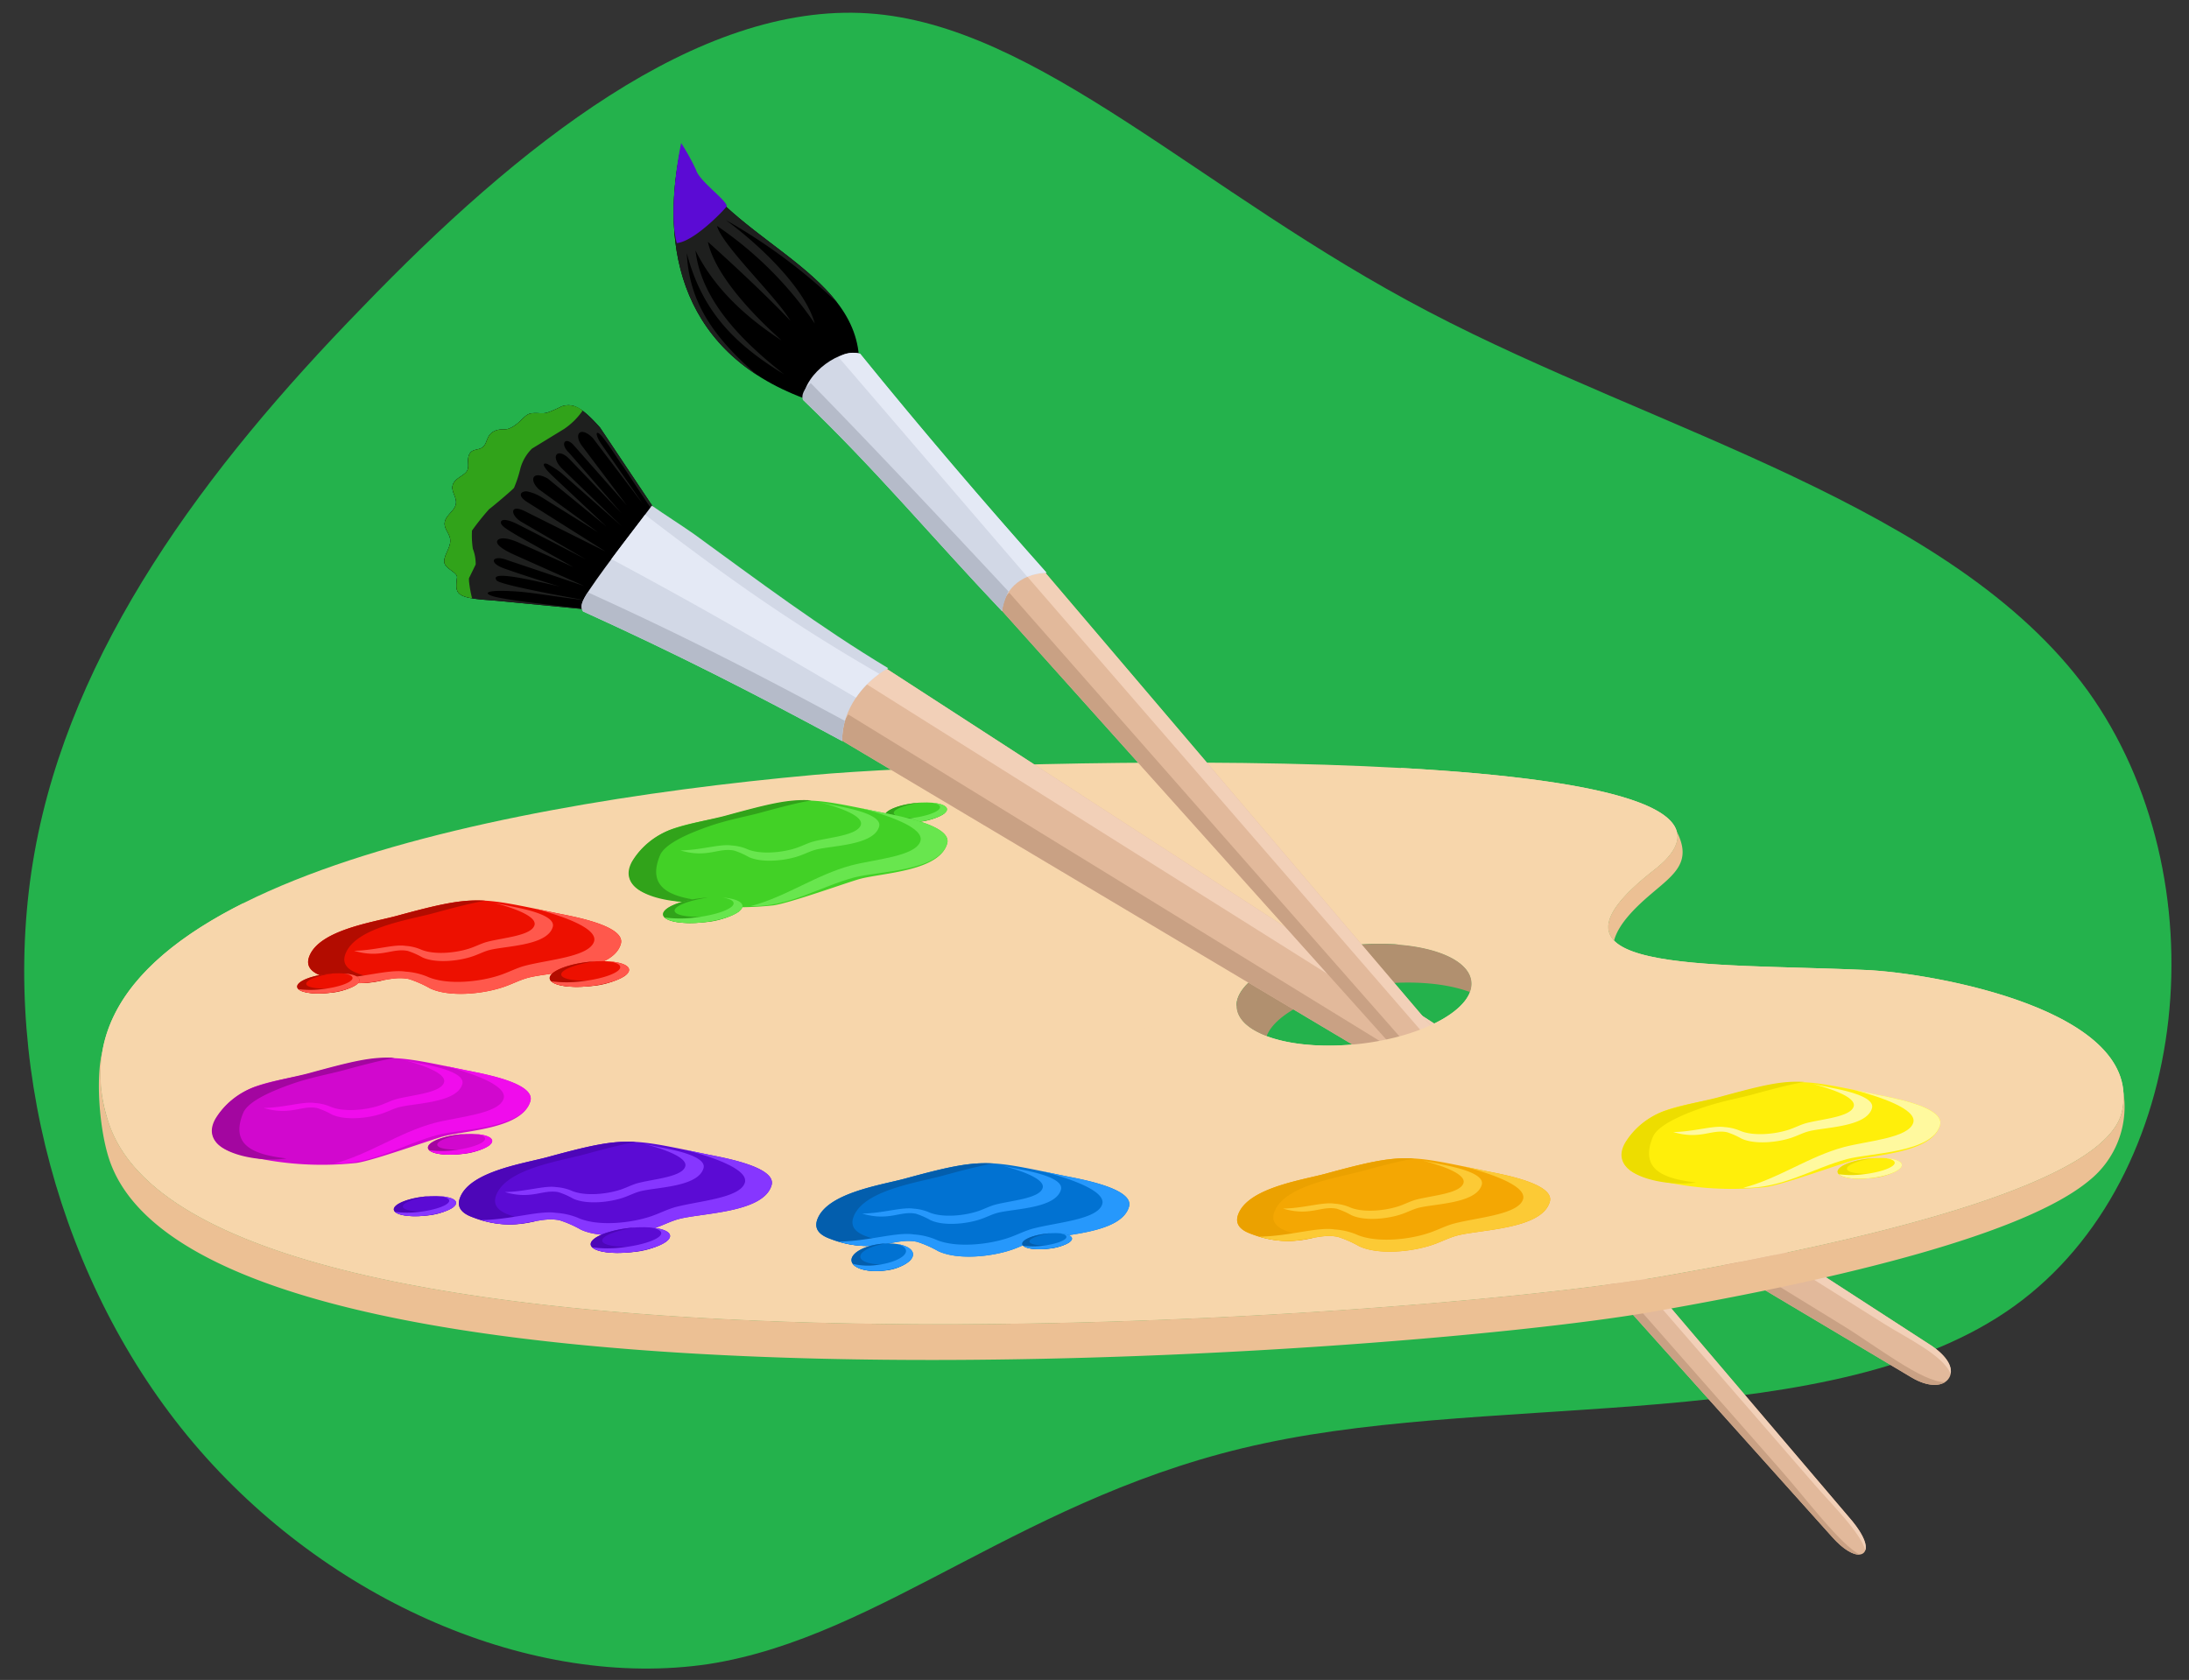 <svg xmlns="http://www.w3.org/2000/svg" xmlns:xlink="http://www.w3.org/1999/xlink" width="327" height="251" viewBox="0 0 327 251">
  <rect x="0" y="0" width="327" height="251" fill="#333333" stroke="none"/>
  <defs>
    <clipPath id="clip-path">
      <rect id="Rectangle_975" data-name="Rectangle 975" width="327" height="251" transform="translate(6379 640)" fill="#fff" stroke="#707070" stroke-width="1"/>
    </clipPath>
  </defs>
  <g id="potion-color" transform="translate(-6379 -640)" clip-path="url(#clip-path)">
    <g id="Group_1580" data-name="Group 1580">
      <path id="Path_3140" data-name="Path 3140" d="M157.976-38.108C174.8-18.944,174.158,15.976,185.657,52.6c11.5,36.837,34.921,75.8,29.6,109.659-5.536,33.856-40.244,62.6-72.822,57.278S79.4,174.61,48.742,154.807C18.293,135-11.943,135-33.236,119.461-54.529,103.7-66.879,72.616-64.324,41.741S-44.1-19.8-18.757-37.469s58.556-22.571,92.2-23C107.085-61.1,141.154-57.272,157.976-38.108Z" transform="translate(6423.909 780.645) rotate(-45)" fill="#24b24c"/>
      <g id="Group_1578" data-name="Group 1578" transform="translate(6266.795 732.775) rotate(-30)">
        <path id="Path_3060" data-name="Path 3060" d="M314.1,279.592c-20.353-12.988-45.018-25.309-19.88-28.8,32.144-4.471-77.706-63.961-101.7-75.049-45.65-21.1-109.817-42.53-117.166-7.7-9.213,43.667,152.538,122.407,189.17,135.841,33.522,12.293,64.9,20.76,72.022,13.2C347.292,305.675,322.516,284.961,314.1,279.592Zm-51.906-28c-1.627,3.739-10.193,3.618-19.133-.271s-14.868-10.074-13.242-13.812,10.193-3.619,19.133.27S263.824,247.852,262.2,251.591Z" transform="translate(-1.589 -38.946)" fill="#f7d6ab" fill-rule="evenodd"/>
        <path id="Path_3061" data-name="Path 3061" d="M341.652,295.564c5.056,2.2,9.147,5.133,11.455,7.943a3.393,3.393,0,0,0,.989-1.272c1.627-3.739-4.3-9.924-13.242-13.813s-17.506-4.009-19.133-.27c-.707,1.624.014,3.71,1.787,5.869C326.407,291.652,333.887,292.186,341.652,295.564Z" transform="translate(-93.488 -89.589)" fill="#b1906f" fill-rule="evenodd"/>
        <g id="Group_1553" data-name="Group 1553" transform="translate(158.573 68.462)">
          <path id="Path_3062" data-name="Path 3062" d="M242.6,106.915l-1.121-17.158c-.886-4.271-1.757-5.225-3.39-5.607a18.519,18.519,0,0,1-2.34-.263c-.782-.206-1.568-1-2.367-1.175-.893-.2-2.075.6-3.705.391-.84-.106-1.188-.776-2.323-.78s-1.546.95-2.378,1.184-1.551-.59-2.365-.075-.84,1.543-1.548,1.985-2.132.042-2.908.754-.358,1.971-1.055,2.741-2.045.664-2.751,1.465-.142,1.966-.727,2.9-1.946,1.377-2.344,2.27.944,2.3.512,2.909c-1.308,1.846-1.912,2.371,2.094,5.113l1.271.87,13.261,9.464,7.138.049Z" transform="translate(-210.805 -82.324)" fill-rule="evenodd"/>
          <path id="Path_3063" data-name="Path 3063" d="M242.6,106.915l-1.122-17.158c-.886-4.272-1.757-5.225-3.39-5.607a18.507,18.507,0,0,1-2.34-.263c-.782-.206-1.568-1-2.367-1.175-.893-.2-2.075.6-3.705.391-.84-.106-1.188-.776-2.323-.78s-1.546.95-2.378,1.185-1.551-.59-2.365-.075-.84,1.543-1.548,1.985-2.132.042-2.908.754-.358,1.971-1.055,2.741-2.045.664-2.751,1.465-.142,1.966-.727,2.9-1.946,1.377-2.344,2.27.944,2.3.512,2.909c-1.308,1.846-1.912,2.371,2.094,5.113l1.271.87,13.261,9.464h.125c-5.4-3.863-11.121-8.1-13.116-9.926-1.562-1.433-1.3-2.162,3.175.868,1.861,1.261,4.939,3.812,8.137,6.218-.142-.123-9.957-8.332-10.057-9.255-.206-1.9,4.268,2.278,8,5.776-.21-.115-3.79-4.025-6.067-6.679-1.829-2.132-.459-2.714.955-.934l8,9.074-6.628-9.154c-.913-1.256-1.574-2.452-1.353-2.981.215-.514,1.28-.408,2.778,1.664l5.245,7.255-4.855-8.184c-.87-1.555-1.372-2.45-1.237-2.917.125-.43.8-.587,2.156,1.506,2.338,3.6,6.126,9.526,6.126,9.526L224.211,96c-.885-1.669-.082-3.162,1.333-.976l7.373,11.159-6.433-12.238c-.907-1.771.174-1.836.813-1.355a7.052,7.052,0,0,1,1.515,1.993l4.585,8.582-4.438-9.978c-.614-1.963.588-2.991,1.941-.747l4.007,10.588-3.171-10.494c-.7-2.307-.287-2.577.218-1.986a13.869,13.869,0,0,1,1.142,2.258l3.811,11.322-3.369-11.751c-.778-2.658,1-3.386,1.651-.748l2.666,10.791L235.586,90.7c-.558-1.8.7-2.447,1.142-.749l2.4,11.841-1.339-10.919c-.314-2.144,1.22-2.949,1.971-.325l1.568,12.36-.919-10.961c-.123-1.784.42-2.378.679-.79.274,1.686.339,4.224.484,5.478l.541,8.85.416,1.5Z" transform="translate(-210.805 -82.324)" fill="#1e1f1e" fill-rule="evenodd"/>
          <path id="Path_3064" data-name="Path 3064" d="M240.48,86.274a3.151,3.151,0,0,0-2.389-2.124,18.507,18.507,0,0,1-2.34-.263c-.782-.206-1.569-1-2.367-1.175-.893-.2-2.075.6-3.705.391-.84-.106-1.188-.776-2.323-.78s-1.546.95-2.378,1.185-1.551-.59-2.365-.075-.84,1.543-1.548,1.985-2.132.042-2.908.754-.358,1.971-1.055,2.741-2.045.664-2.751,1.465-.142,1.966-.727,2.9-1.946,1.377-2.344,2.27.944,2.3.512,2.909c-1.076,1.519-1.675,2.144.378,3.844l.005-.019.008-.027.008-.029.005-.018.012-.041,0-.006.014-.05v0l.014-.046.005-.016.01-.035.009-.028.008-.024.013-.04,0-.013.016-.052h0l.017-.054,0-.011.014-.044.008-.023.01-.032.012-.036.007-.019.016-.048,0-.008.019-.056,0-.005.018-.052.006-.018.014-.039.011-.031.009-.026.016-.043.005-.014.02-.056h0l.021-.058,0-.011.017-.046.009-.024.013-.033.014-.038.008-.02.019-.05,0-.008.022-.056,0-.006.019-.051.007-.018.016-.038.011-.03.011-.026.017-.042.006-.013.021-.055h0l.023-.055,0-.011.018-.043.009-.023.013-.03.014-.034.008-.018.019-.045,0-.007.022-.051,0-.005.019-.045.008-.016.014-.033.013-.026.009-.022.017-.037,0-.011.021-.046h0l.021-.045,0-.009.016-.034.009-.019.011-.024.013-.028.007-.014.018-.036,0,0,.019-.039,0,0,.018-.033.006-.012.013-.024.011-.019.009-.015.014-.025,0-.008.018-.031h0l.018-.029,0-.006.013-.021.008-.012.009-.014.011-.016.005-.008.014-.019,0,0,.015-.02h0l.013-.016.01-.011,0-.005.008-.008.006-.006.011-.009,0,0,.013-.009,1.846-1.248a6.13,6.13,0,0,0,.806-2.239,13.188,13.188,0,0,1,1.252-2.424,37.645,37.645,0,0,1,3.807-1.489c.532-.05,4.5-.751,4.828-.907a18.049,18.049,0,0,0,2.255-2.019A6.622,6.622,0,0,1,231.1,87.4l5.632-.144a10.555,10.555,0,0,0,3.748-.982Z" transform="translate(-210.805 -82.324)" fill="#31a31a" fill-rule="evenodd"/>
          <path id="Path_3065" data-name="Path 3065" d="M271.444,182.216l91.324,163.236c1.479,2.679,3.491,3.678,4.86,2.916,1.04-.578,1.639-2.233.18-5.372l-85.373-167.12-7.642.177Z" transform="translate(-233.415 -117.205)" fill="#e2b99b" fill-rule="evenodd"/>
          <path id="Path_3066" data-name="Path 3066" d="M372.825,347.963c.689-.8.886-2.378-.317-4.967l-85.373-167.12-3.088,1.786,83.941,158.917C369.685,339.821,373.278,345.022,372.825,347.963Z" transform="translate(-238.114 -117.205)" fill="#f2d0b8" fill-rule="evenodd"/>
          <path id="Path_3067" data-name="Path 3067" d="M271.444,184.849l91.324,163.236c1.2,2.172,2.749,3.24,4.023,3.16-2.938-1.6-6.239-9.875-9-14.945L274.766,182.937Z" transform="translate(-233.415 -119.838)" fill="#c9a184" fill-rule="evenodd"/>
          <path id="Path_3068" data-name="Path 3068" d="M251.111,116.457c-2.236,1.007-10.115,4.132-14.412,6.255-2.014.995-2.393,1.485-2.393,2.294,8.835,12.352,15.88,23.191,23.842,36.134,2.317-4.147,7.279-6.1,11.4-5.99-5.834-10.55-10.243-20.923-15.137-31.931C253.256,120.757,252.263,118.92,251.111,116.457Z" transform="translate(-219.568 -95.051)" fill="#d2d8e6" fill-rule="evenodd"/>
          <path id="Path_3069" data-name="Path 3069" d="M254.062,117.523c-1.922.81-4.859,2.014-7.674,3.23,8.226,13.224,13.892,23.189,21.291,36.19a14.13,14.13,0,0,1,4.794-1.341C264.952,142.6,260.089,132.035,254.062,117.523Z" transform="translate(-224.072 -95.448)" fill="#e4e9f5" fill-rule="evenodd"/>
          <path id="Path_3070" data-name="Path 3070" d="M236.353,126.708c-1.712.881-2.048,1.36-2.047,2.12,8.835,12.352,15.88,23.191,23.842,36.134a10.379,10.379,0,0,1,1.862-2.407C252.118,149.731,245.114,138.961,236.353,126.708Z" transform="translate(-219.568 -98.873)" fill="#b5bbc9" fill-rule="evenodd"/>
        </g>
        <g id="Group_1554" data-name="Group 1554" transform="translate(210.461 45.145)">
          <path id="Path_3071" data-name="Path 3071" d="M301.487,88.256C288.313,72.947,293.221,57.4,303.9,45.705c-2.278,14.623,14.184,29.192,6.6,41.7l-1.789,1.143Z" transform="translate(-293.543 -45.354)" fill-rule="evenodd"/>
          <path id="Path_3072" data-name="Path 3072" d="M296.574,81.048C290,68.164,294.9,55.568,303.9,45.705c-1.7,10.94,7.08,21.85,8.437,31.89l-.05-.112a84.16,84.16,0,0,0-8.174-18.813c3.082,7.129,5.013,15.358,3.765,20.012a54.936,54.936,0,0,0-5.355-19.933c-.786,3.02,2.384,13.495,2.411,17.753-1.2-4.983-3.158-11.413-4.78-16.377-1.518,4.835.294,12.529,2.165,18.259-3.935-7.712-4.689-13.564-4.417-18.052-3.076,7.138-.555,15.688,2.206,22.605-4.389-7.971-5.791-14.657-3.528-22.922C293.464,66.1,293.481,72.23,296.574,81.048Z" transform="translate(-293.543 -45.354)" fill="#1e1f1e" fill-rule="evenodd"/>
          <path id="Path_3073" data-name="Path 3073" d="M320.419,175.307,358.876,358.33c.619,3,1.843,4.618,2.886,4.384.793-.178,1.441-1.508.9-4.926L328.826,173.212l-5.23-2.47Z" transform="translate(-303.564 -91.974)" fill="#e2b99b" fill-rule="evenodd"/>
          <path id="Path_3074" data-name="Path 3074" d="M365.753,363.978c.585-.5.949-1.9.505-4.721L332.419,174.681l-2.362.593,34.057,176.467C364.8,355.336,366.489,361.4,365.753,363.978Z" transform="translate(-307.157 -93.443)" fill="#f2d0b8" fill-rule="evenodd"/>
          <path id="Path_3075" data-name="Path 3075" d="M320.419,177.647l38.457,183.023c.5,2.431,1.4,3.955,2.28,4.32-1.767-2.495-2.812-11.318-3.956-16.977l-34.241-171Z" transform="translate(-303.564 -94.314)" fill="#c9a184" fill-rule="evenodd"/>
          <path id="Path_3076" data-name="Path 3076" d="M315.718,109.149c-1.865-2.119-8.528-1.8-10.845,1.669,4.221,14.513,6.428,27.459,9.968,42.219,2.18-3.05,5.844-3.156,8.632-1.629C320.615,137.571,317.945,123.166,315.718,109.149Z" transform="translate(-297.767 -68.514)" fill="#d2d8e6" fill-rule="evenodd"/>
          <path id="Path_3077" data-name="Path 3077" d="M307.133,110.1c-1.294.227-2.15.864-2.26,1.57,4.221,14.513,6.428,27.459,9.968,42.219a11.559,11.559,0,0,1,2.307-2.07C313.917,137.824,310.221,122.068,307.133,110.1Z" transform="translate(-297.767 -69.362)" fill="#b5bbc9" fill-rule="evenodd"/>
          <path id="Path_3078" data-name="Path 3078" d="M320.347,109.235a3.937,3.937,0,0,0-3.058-1.184c.793,4.056,6.245,33.227,8.026,42.531a7.829,7.829,0,0,1,2.787.912C325.244,137.657,322.574,123.252,320.347,109.235Z" transform="translate(-302.397 -68.6)" fill="#e4e9f5" fill-rule="evenodd"/>
          <path id="Path_3079" data-name="Path 3079" d="M297.523,57.763c1.145-4.362,6.283-10.685,8.039-12.618a33.155,33.155,0,0,1-.082,4.6c-.418,1.658,1.678,6.125,1.266,6.974C306.669,56.849,300.012,58.912,297.523,57.763Z" transform="translate(-295.027 -45.145)" fill="#5b0bd4" fill-rule="evenodd"/>
        </g>
        <path id="Path_3080" data-name="Path 3080" d="M314.1,279.593c-20.353-12.988-45.018-25.309-19.88-28.8,15.125-2.1-1.19-16.389-25.2-32.081L255.534,241.4c5.042,3.478,7.843,7.478,6.663,10.192-1.627,3.739-10.193,3.618-19.133-.271S228.2,241.248,229.822,237.51a3.15,3.15,0,0,1,.168-.331l-56.369-16.106L109.1,149.737c-17.548-1.026-30.656,3.676-33.742,18.3-9.214,43.667,152.538,122.407,189.169,135.841,33.523,12.293,64.9,20.76,72.022,13.2C347.292,305.677,322.516,284.963,314.1,279.593Z" transform="translate(-1.589 -38.947)" fill="#f7d6ab" fill-rule="evenodd"/>
        <path id="Path_3081" data-name="Path 3081" d="M336.724,319.754a14.143,14.143,0,0,1-11.124,8.991c-12.2,2.073-38.585-5.5-66.446-15.718C222.522,299.593,61.884,221.685,71.1,178.019c.97-4.6,4.339-11.513,7.082-14.305.021-.022.045-.041.066-.063a21.84,21.84,0,0,0-4.478,9.628c-9.214,43.667,152.538,122.407,189.17,135.841,33.522,12.293,64.9,20.76,72.022,13.2a9.9,9.9,0,0,0,1.765-2.566Zm-38.363-66.977c-.445,1.637-2.253,2.766-5.727,3.249-8.416,1.171-11.243,3.332-10.527,6.174,1.776-1.784,5.06-2.675,8.3-3.268C294.836,258.118,298.1,257.905,298.361,252.777Z" transform="translate(0 -44.185)" fill="#ecc094" fill-rule="evenodd"/>
        <g id="Group_1555" data-name="Group 1555" transform="translate(212.262 224.276)">
          <path id="Path_3082" data-name="Path 3082" d="M323.9,350.955c3.464.932,11.44,5.55,14.532,2.555,2.056-1.991-4.271-7.24-5.9-8.688-8.852-7.871-9.093-8.561-20.927-11.668-1.834-.48-4.7-1.51-7.5-2.043-2.633-.5-5.211-.566-6.823.671-.857.658-1.439,1.7.019,3.467,4.683,5.683,8.257,4.475,11.094,6.971a16.766,16.766,0,0,1,2.055,2.809c1.877,2.657,6.562,4.737,9.777,5.328C321.531,350.6,322.736,350.641,323.9,350.955Z" transform="translate(-296.414 -330.774)" fill="#f4a703" fill-rule="evenodd"/>
          <path id="Path_3083" data-name="Path 3083" d="M324.124,337.781c-2.9-1.907-5.894-2.887-12.514-4.626-1.833-.48-4.7-1.51-7.5-2.043-2.633-.5-5.211-.566-6.823.671-.857.658-1.439,1.7.019,3.467a15.047,15.047,0,0,0,7.819,5.254,17.124,17.124,0,0,1-2.951-2.876c-1.459-1.77-.877-2.81-.019-3.467,1.612-1.237,4.189-1.173,6.822-.671,2.8.533,5.669,1.562,7.5,2.043C319.785,336.4,322.187,337.08,324.124,337.781Z" transform="translate(-296.414 -330.774)" fill="#eba100" fill-rule="evenodd"/>
          <path id="Path_3084" data-name="Path 3084" d="M325,354.26c3.464.932,11.44,5.549,14.532,2.555,2.056-1.991-4.271-7.24-5.9-8.688-.975-.866-1.844-1.645-2.637-2.351,2.766,2.728,6.866,7.283,5.241,8.737-1.793,1.6-7.3-1.111-10.762-2.043-1.168-.314-2.374-.359-3.674-.6-3.215-.591-7.9-2.672-9.777-5.329a10.329,10.329,0,0,0-2.4-2.219c-2.019-1.631-6.281-2.475-10.27-4.687,4.218,4.448,7.5,3.564,10.138,5.888a16.764,16.764,0,0,1,2.055,2.809c1.877,2.657,6.562,4.738,9.777,5.328C322.628,353.9,323.834,353.945,325,354.26Z" transform="translate(-297.512 -334.079)" fill="#fcca35" fill-rule="evenodd"/>
          <path id="Path_3085" data-name="Path 3085" d="M325.117,346.678c2.37.637,7.828,3.8,9.944,1.748,1.407-1.363-2.923-4.954-4.037-5.945-.667-.593-1.262-1.126-1.8-1.609,1.893,1.868,4.7,4.984,3.587,5.979-1.227,1.1-4.995-.76-7.365-1.4-.8-.215-1.625-.246-2.515-.409-2.2-.4-5.406-1.829-6.69-3.646a7.076,7.076,0,0,0-1.641-1.52c-1.382-1.116-4.3-1.693-7.027-3.207,2.886,3.044,5.13,2.44,6.937,4.029a11.358,11.358,0,0,1,1.406,1.922c1.284,1.819,4.49,3.242,6.691,3.646C323.492,346.431,324.316,346.462,325.117,346.678Z" transform="translate(-300.573 -332.973)" fill="#fcca35" fill-rule="evenodd"/>
        </g>
        <g id="Group_1559" data-name="Group 1559" transform="translate(157.443 193.486)">
          <g id="Group_1556" data-name="Group 1556">
            <path id="Path_3086" data-name="Path 3086" d="M236.5,301.859c3.464.932,11.44,5.55,14.532,2.556,2.057-1.991-4.271-7.24-5.9-8.688-8.853-7.872-9.094-8.561-20.927-11.667-1.833-.482-4.7-1.511-7.5-2.044-2.633-.5-5.21-.566-6.823.671-.857.657-1.439,1.7.019,3.467,4.684,5.683,8.257,4.475,11.094,6.972a16.7,16.7,0,0,1,2.055,2.808c1.876,2.657,6.562,4.737,9.777,5.328C234.121,301.5,235.326,301.545,236.5,301.859Z" transform="translate(-209.004 -281.679)" fill="#0172d2" fill-rule="evenodd"/>
            <path id="Path_3087" data-name="Path 3087" d="M236.715,288.685c-2.9-1.907-5.893-2.888-12.514-4.626-1.833-.481-4.7-1.51-7.5-2.043-2.633-.5-5.21-.566-6.823.671-.857.657-1.439,1.7.019,3.467a15.049,15.049,0,0,0,7.819,5.254,17.147,17.147,0,0,1-2.952-2.875c-1.459-1.77-.877-2.81-.019-3.467,1.612-1.237,4.19-1.172,6.823-.671,2.8.534,5.669,1.562,7.5,2.044C232.376,287.305,234.777,287.984,236.715,288.685Z" transform="translate(-209.004 -281.679)" fill="#035ead" fill-rule="evenodd"/>
            <path id="Path_3088" data-name="Path 3088" d="M237.593,305.165c3.464.931,11.44,5.549,14.532,2.555,2.057-1.991-4.271-7.24-5.9-8.688-.975-.867-1.844-1.646-2.638-2.351,2.767,2.729,6.867,7.283,5.242,8.738-1.793,1.6-7.3-1.111-10.762-2.043-1.168-.314-2.375-.359-3.675-.6-3.215-.591-7.9-2.672-9.777-5.328a10.332,10.332,0,0,0-2.4-2.22c-2.019-1.632-6.281-2.475-10.27-4.687,4.218,4.449,7.5,3.565,10.137,5.888a16.691,16.691,0,0,1,2.055,2.808c1.876,2.658,6.562,4.738,9.777,5.328C235.219,304.8,236.424,304.85,237.593,305.165Z" transform="translate(-210.102 -284.983)" fill="#2698fc" fill-rule="evenodd"/>
            <path id="Path_3089" data-name="Path 3089" d="M237.707,297.582c2.37.637,7.829,3.8,9.945,1.748,1.407-1.362-2.923-4.954-4.038-5.945-.667-.593-1.262-1.126-1.8-1.609,1.893,1.868,4.7,4.985,3.587,5.98-1.227,1.1-4.995-.76-7.365-1.4-.8-.214-1.625-.245-2.515-.408-2.2-.4-5.407-1.829-6.69-3.647a7.073,7.073,0,0,0-1.641-1.519c-1.382-1.116-4.3-1.694-7.028-3.208,2.887,3.045,5.13,2.44,6.938,4.029a11.436,11.436,0,0,1,1.406,1.922c1.284,1.818,4.49,3.242,6.69,3.646C236.082,297.336,236.907,297.367,237.707,297.582Z" transform="translate(-213.163 -283.877)" fill="#2698fc" fill-rule="evenodd"/>
          </g>
          <g id="Group_1557" data-name="Group 1557" transform="translate(25.402 19.259)">
            <path id="Path_3090" data-name="Path 3090" d="M253.422,313.167c1.894.823,3.227,1.958,2.977,2.534s-1.989.373-3.883-.451-3.227-1.959-2.976-2.534S251.528,312.342,253.422,313.167Z" transform="translate(-249.509 -312.388)" fill="#0172d2" fill-rule="evenodd"/>
            <path id="Path_3091" data-name="Path 3091" d="M253.422,313.167c.2.088.4.179.585.273-1.713-.685-3.172-.911-3.353-.494-.2.453,1.18,1.487,3.074,2.311A13.034,13.034,0,0,0,255.9,316a7.033,7.033,0,0,1-3.385-.749c-1.894-.824-3.227-1.959-2.976-2.534S251.528,312.342,253.422,313.167Z" transform="translate(-249.509 -312.388)" fill="#035ead" fill-rule="evenodd"/>
            <path id="Path_3092" data-name="Path 3092" d="M255.2,314.5c.877.6,1.371,1.2,1.21,1.573-.251.575-1.989.373-3.883-.451-1.609-.7-2.813-1.624-2.985-2.239a10.808,10.808,0,0,0,2.47,1.43c1.894.824,3.6,1.108,3.8.632C255.911,315.225,255.672,314.883,255.2,314.5Z" transform="translate(-249.521 -312.759)" fill="#2698fc" fill-rule="evenodd"/>
          </g>
          <g id="Group_1558" data-name="Group 1558" transform="translate(2.017 8.236)">
            <path id="Path_3093" data-name="Path 3093" d="M217.339,295.576c2.342,1.019,3.881,2.671,3.439,3.689s-2.7,1.018-5.043,0-3.881-2.67-3.439-3.689S215,294.557,217.339,295.576Z" transform="translate(-212.22 -294.811)" fill="#0172d2" fill-rule="evenodd"/>
            <path id="Path_3094" data-name="Path 3094" d="M217.339,295.576c.25.109.49.225.72.346-2.13-.82-4.013-.915-4.334-.177-.348.8,1.269,2.275,3.611,3.293a11.3,11.3,0,0,0,2.727.826,6.56,6.56,0,0,1-4.328-.6c-2.342-1.019-3.881-2.67-3.439-3.689S215,294.557,217.339,295.576Z" transform="translate(-212.22 -294.812)" fill="#035ead" fill-rule="evenodd"/>
            <path id="Path_3095" data-name="Path 3095" d="M219.49,297.6c1.04.842,1.576,1.759,1.291,2.413-.443,1.019-2.7,1.019-5.043,0-1.989-.865-3.4-2.187-3.508-3.19a9.577,9.577,0,0,0,2.984,1.928c2.342,1.019,4.537,1.163,4.9.322C220.286,298.688,220.036,298.159,219.49,297.6Z" transform="translate(-212.224 -295.562)" fill="#2698fc" fill-rule="evenodd"/>
          </g>
        </g>
        <g id="Group_1563" data-name="Group 1563" transform="translate(104.104 161.281)">
          <g id="Group_1560" data-name="Group 1560" transform="translate(8.712 2.725)">
            <path id="Path_3096" data-name="Path 3096" d="M165.336,254.852c3.464.931,11.44,5.548,14.532,2.554,2.057-1.991-4.271-7.24-5.9-8.688-8.853-7.871-9.094-8.561-20.927-11.667-1.833-.481-4.7-1.51-7.5-2.043-2.633-.5-5.21-.566-6.823.671-.857.657-1.439,1.7.02,3.467,4.683,5.682,8.256,4.474,11.094,6.971a16.7,16.7,0,0,1,2.055,2.809c1.876,2.657,6.562,4.737,9.777,5.328C162.962,254.492,164.167,254.537,165.336,254.852Z" transform="translate(-137.845 -234.671)" fill="#5b0bd4" fill-rule="evenodd"/>
            <path id="Path_3097" data-name="Path 3097" d="M165.556,241.677c-2.9-1.907-5.894-2.888-12.515-4.626-1.833-.481-4.7-1.51-7.5-2.043-2.633-.5-5.21-.566-6.823.671-.857.657-1.439,1.7.02,3.467a15.041,15.041,0,0,0,7.819,5.254,17.146,17.146,0,0,1-2.952-2.875c-1.459-1.77-.877-2.81-.019-3.467,1.612-1.237,4.189-1.172,6.823-.671,2.8.534,5.669,1.562,7.5,2.043C161.217,240.3,163.618,240.977,165.556,241.677Z" transform="translate(-137.845 -234.671)" fill="#4d06b8" fill-rule="evenodd"/>
            <path id="Path_3098" data-name="Path 3098" d="M166.434,258.157c3.464.931,11.44,5.548,14.532,2.554,2.057-1.991-4.271-7.24-5.9-8.688-.974-.866-1.844-1.645-2.637-2.351,2.766,2.729,6.867,7.284,5.242,8.737-1.793,1.605-7.3-1.111-10.762-2.043-1.168-.314-2.375-.359-3.675-.6-3.215-.59-7.9-2.672-9.777-5.328a10.328,10.328,0,0,0-2.4-2.219c-2.019-1.632-6.281-2.475-10.27-4.687,4.218,4.448,7.5,3.564,10.138,5.888a16.757,16.757,0,0,1,2.055,2.808c1.876,2.658,6.562,4.738,9.777,5.328C164.06,257.8,165.265,257.842,166.434,258.157Z" transform="translate(-138.943 -237.975)" fill="#8636ff" fill-rule="evenodd"/>
            <path id="Path_3099" data-name="Path 3099" d="M166.548,250.574c2.37.637,7.828,3.8,9.945,1.748,1.407-1.363-2.923-4.954-4.038-5.945-.667-.593-1.262-1.126-1.8-1.609,1.893,1.867,4.7,4.984,3.587,5.979-1.227,1.1-4.995-.761-7.364-1.4-.8-.215-1.626-.245-2.515-.409-2.2-.4-5.406-1.829-6.69-3.646a7.057,7.057,0,0,0-1.641-1.519c-1.382-1.117-4.3-1.694-7.027-3.208,2.886,3.044,5.13,2.44,6.937,4.029a11.434,11.434,0,0,1,1.406,1.922c1.284,1.818,4.49,3.242,6.69,3.646C164.923,250.327,165.748,250.359,166.548,250.574Z" transform="translate(-142.004 -236.869)" fill="#8636ff" fill-rule="evenodd"/>
          </g>
          <g id="Group_1561" data-name="Group 1561" transform="translate(22.851 19.11)">
            <path id="Path_3100" data-name="Path 3100" d="M166.633,262.039c3.022,1.314,5.148,3.124,4.749,4.041s-3.173.6-6.194-.719-5.148-3.124-4.749-4.041S163.611,260.724,166.633,262.039Z" transform="translate(-160.39 -260.797)" fill="#5b0bd4" fill-rule="evenodd"/>
            <path id="Path_3101" data-name="Path 3101" d="M166.633,262.039c.322.14.634.286.934.436-2.733-1.093-5.06-1.452-5.349-.788-.314.721,1.882,2.371,4.9,3.685a20.675,20.675,0,0,0,3.466,1.183,11.212,11.212,0,0,1-5.4-1.194c-3.022-1.315-5.148-3.124-4.749-4.041S163.611,260.724,166.633,262.039Z" transform="translate(-160.39 -260.797)" fill="#4d06b8" fill-rule="evenodd"/>
            <path id="Path_3102" data-name="Path 3102" d="M169.472,264.163c1.4.959,2.187,1.918,1.93,2.508-.4.918-3.173.6-6.194-.719-2.567-1.116-4.487-2.59-4.762-3.571a17.249,17.249,0,0,0,3.939,2.281c3.021,1.314,5.738,1.766,6.068,1.008C170.6,265.322,170.223,264.777,169.472,264.163Z" transform="translate(-160.411 -261.388)" fill="#8636ff" fill-rule="evenodd"/>
          </g>
          <g id="Group_1562" data-name="Group 1562">
            <path id="Path_3103" data-name="Path 3103" d="M128.854,231.3c2.372,1.032,4.042,2.453,3.728,3.173s-2.49.468-4.863-.564-4.042-2.453-3.728-3.173S126.482,230.269,128.854,231.3Z" transform="translate(-123.954 -230.326)" fill="#5b0bd4" fill-rule="evenodd"/>
            <path id="Path_3104" data-name="Path 3104" d="M128.855,231.3q.379.165.733.342c-2.145-.859-3.972-1.14-4.2-.618-.246.566,1.478,1.861,3.85,2.894a16.225,16.225,0,0,0,2.722.929,8.806,8.806,0,0,1-4.24-.937c-2.372-1.032-4.042-2.453-3.728-3.173S126.483,230.269,128.855,231.3Z" transform="translate(-123.954 -230.327)" fill="#4d06b8" fill-rule="evenodd"/>
            <path id="Path_3105" data-name="Path 3105" d="M131.084,232.968c1.1.753,1.716,1.506,1.515,1.969-.314.721-2.491.468-4.863-.564-2.015-.877-3.523-2.034-3.739-2.8a13.517,13.517,0,0,0,3.093,1.791c2.372,1.032,4.5,1.387,4.764.792C131.972,233.879,131.673,233.45,131.084,232.968Z" transform="translate(-123.97 -230.79)" fill="#8636ff" fill-rule="evenodd"/>
          </g>
        </g>
        <g id="Group_1566" data-name="Group 1566" transform="translate(266.72 243.633)">
          <g id="Group_1564" data-name="Group 1564">
            <path id="Path_3106" data-name="Path 3106" d="M413.094,382.335c3.464.931,10.838,4.939,13.93,1.945,2.057-1.991-4.271-7.24-5.9-8.687-8.852-7.871-8.974-8.335-20.808-11.444-1.833-.48-4.819-1.735-7.621-2.268-4.94-.941-12.594,1.765-8,6.764a48.022,48.022,0,0,0,15.208,10.64C402.318,380.265,411.283,381.847,413.094,382.335Z" transform="translate(-383.261 -361.66)" fill="#ffef0a" fill-rule="evenodd"/>
            <path id="Path_3107" data-name="Path 3107" d="M412.7,368.53c-2.9-1.907-5.671-2.7-12.291-4.443-1.832-.482-5.336-1.743-8.138-2.277a11.336,11.336,0,0,0-7.311,1.2c-5.042,2.964,2.3,8.982,6.22,10.447-3.666-2.742-6.538-5.8-2.194-9.129,1.612-1.236,5.932-.588,8.565-.087,2.8.534,5.669,1.562,7.5,2.043C408.36,367.15,410.761,367.829,412.7,368.53Z" transform="translate(-383.249 -361.64)" fill="#eddd00" fill-rule="evenodd"/>
            <path id="Path_3108" data-name="Path 3108" d="M420.574,388.589c3.464.931,11.44,5.548,14.532,2.554,2.058-1.991-4.27-7.24-5.9-8.687-.975-.867-1.844-1.646-2.637-2.351,2.766,2.729,6.866,7.284,5.241,8.737-1.793,1.605-7.3-1.111-10.762-2.043-5.25-1.411-10.848-.8-16.089-2.256C409.891,387.552,415.472,387.216,420.574,388.589Z" transform="translate(-391.344 -368.524)" fill="#fff99e" fill-rule="evenodd"/>
            <path id="Path_3109" data-name="Path 3109" d="M414.726,377.357c2.371.637,7.829,3.8,9.945,1.748,1.407-1.363-2.923-4.954-4.038-5.946-.666-.593-1.262-1.126-1.8-1.608,1.893,1.867,4.7,4.984,3.587,5.979-1.227,1.1-4.995-.761-7.365-1.4-.8-.215-1.625-.246-2.515-.41-2.2-.4-5.406-1.829-6.69-3.646a7.058,7.058,0,0,0-1.641-1.519c-1.382-1.116-4.3-1.693-7.027-3.207,2.885,3.044,5.129,2.438,6.936,4.029a11.458,11.458,0,0,1,1.407,1.922c1.284,1.818,4.49,3.242,6.69,3.646C413.1,377.111,413.926,377.142,414.726,377.357Z" transform="translate(-388.443 -363.769)" fill="#fff99e" fill-rule="evenodd"/>
          </g>
          <g id="Group_1565" data-name="Group 1565" transform="translate(26.979 20.6)">
            <path id="Path_3110" data-name="Path 3110" d="M431.321,395.492c2.447,1.064,4.168,2.529,3.844,3.272s-2.568.482-5.015-.582-4.167-2.529-3.844-3.272S428.875,394.428,431.321,395.492Z" transform="translate(-426.268 -394.487)" fill="#ffef0a" fill-rule="evenodd"/>
            <path id="Path_3111" data-name="Path 3111" d="M431.321,395.493c.261.114.514.231.756.352-2.212-.885-4.1-1.176-4.33-.637-.254.583,1.524,1.918,3.97,2.983a16.706,16.706,0,0,0,2.806.958,9.076,9.076,0,0,1-4.372-.966c-2.447-1.064-4.168-2.529-3.844-3.272S428.875,394.429,431.321,395.493Z" transform="translate(-426.268 -394.488)" fill="#eddd00" fill-rule="evenodd"/>
            <path id="Path_3112" data-name="Path 3112" d="M433.62,397.211c1.131.776,1.769,1.553,1.562,2.031-.324.743-2.569.482-5.014-.582-2.078-.9-3.633-2.1-3.855-2.891a13.922,13.922,0,0,0,3.189,1.846c2.445,1.064,4.645,1.43,4.912.817C434.537,398.15,434.228,397.709,433.62,397.211Z" transform="translate(-426.285 -394.965)" fill="#fff99e" fill-rule="evenodd"/>
          </g>
        </g>
        <g id="Group_1569" data-name="Group 1569" transform="translate(86.154 135.23)">
          <g id="Group_1567" data-name="Group 1567" transform="translate(0 0)">
            <path id="Path_3113" data-name="Path 3113" d="M125.178,209.481c3.463.931,10.837,4.939,13.929,1.945,2.057-1.991-4.271-7.24-5.9-8.688-8.853-7.871-8.974-8.335-20.808-11.443-1.833-.481-4.82-1.735-7.622-2.268-4.94-.941-12.594,1.765-8,6.764a48.044,48.044,0,0,0,15.208,10.639C114.4,207.411,123.366,208.994,125.178,209.481Z" transform="translate(-95.344 -188.808)" fill="#d108ce" fill-rule="evenodd"/>
            <path id="Path_3114" data-name="Path 3114" d="M124.783,195.676c-2.9-1.907-5.671-2.7-12.291-4.442-1.833-.482-5.337-1.743-8.139-2.277a11.333,11.333,0,0,0-7.311,1.2c-5.042,2.964,2.3,8.982,6.22,10.447-3.666-2.743-6.538-5.8-2.193-9.129,1.611-1.236,5.932-.588,8.564-.087,2.8.534,5.669,1.562,7.5,2.043C120.444,194.3,122.845,194.976,124.783,195.676Z" transform="translate(-95.332 -188.787)" fill="#a306a0" fill-rule="evenodd"/>
            <path id="Path_3115" data-name="Path 3115" d="M132.658,215.735c3.464.931,11.44,5.549,14.532,2.555,2.057-1.991-4.271-7.24-5.9-8.688-.975-.867-1.844-1.645-2.637-2.351,2.766,2.729,6.867,7.283,5.242,8.737-1.793,1.6-7.3-1.111-10.762-2.043-5.25-1.411-10.848-.8-16.09-2.257C121.975,214.7,127.555,214.363,132.658,215.735Z" transform="translate(-103.427 -195.672)" fill="#f00cec" fill-rule="evenodd"/>
            <path id="Path_3116" data-name="Path 3116" d="M126.809,204.5c2.371.637,7.829,3.8,9.945,1.748,1.407-1.363-2.923-4.954-4.038-5.945-.667-.593-1.262-1.126-1.8-1.609,1.893,1.868,4.7,4.985,3.587,5.98-1.227,1.1-4.994-.761-7.364-1.4-.8-.215-1.626-.246-2.515-.409-2.2-.4-5.407-1.829-6.69-3.646a7.047,7.047,0,0,0-1.641-1.519c-1.382-1.117-4.3-1.694-7.027-3.208,2.886,3.044,5.13,2.439,6.937,4.029a11.451,11.451,0,0,1,1.406,1.922c1.284,1.819,4.49,3.242,6.69,3.646C125.184,204.257,126.009,204.288,126.809,204.5Z" transform="translate(-100.526 -190.916)" fill="#f00cec" fill-rule="evenodd"/>
          </g>
          <g id="Group_1568" data-name="Group 1568" transform="translate(26.979 20.6)">
            <path id="Path_3117" data-name="Path 3117" d="M143.4,222.639c2.447,1.064,4.167,2.529,3.844,3.272s-2.569.482-5.015-.582-4.167-2.529-3.844-3.272S140.958,221.575,143.4,222.639Z" transform="translate(-138.351 -221.634)" fill="#d108ce" fill-rule="evenodd"/>
            <path id="Path_3118" data-name="Path 3118" d="M143.4,222.639c.261.114.514.231.756.352-2.213-.885-4.1-1.176-4.33-.638-.254.584,1.523,1.919,3.97,2.983a16.7,16.7,0,0,0,2.806.958,9.078,9.078,0,0,1-4.372-.966c-2.446-1.064-4.167-2.529-3.844-3.272S140.958,221.575,143.4,222.639Z" transform="translate(-138.351 -221.634)" fill="#a306a0" fill-rule="evenodd"/>
            <path id="Path_3119" data-name="Path 3119" d="M145.7,224.358c1.132.776,1.77,1.553,1.562,2.031-.324.743-2.569.482-5.015-.582-2.078-.9-3.632-2.1-3.855-2.891a13.949,13.949,0,0,0,3.189,1.846c2.446,1.064,4.645,1.43,4.912.817C146.62,225.3,146.311,224.856,145.7,224.358Z" transform="translate(-138.368 -222.112)" fill="#f00cec" fill-rule="evenodd"/>
          </g>
        </g>
        <g id="Group_1573" data-name="Group 1573" transform="translate(108.24 121.53)">
          <g id="Group_1570" data-name="Group 1570" transform="translate(3.094)">
            <path id="Path_3120" data-name="Path 3120" d="M162.972,187.123c3.464.931,11.44,5.549,14.532,2.555,2.057-1.991-4.271-7.24-5.9-8.688-8.853-7.871-9.094-8.561-20.927-11.668-1.833-.481-4.7-1.51-7.5-2.043-2.633-.5-5.21-.566-6.822.67-.858.657-1.439,1.7.019,3.467,4.684,5.683,8.257,4.475,11.094,6.971a16.67,16.67,0,0,1,2.055,2.808c1.876,2.657,6.562,4.737,9.777,5.328C160.6,186.764,161.8,186.809,162.972,187.123Z" transform="translate(-135.481 -166.943)" fill="#ed1000" fill-rule="evenodd"/>
            <path id="Path_3121" data-name="Path 3121" d="M163.192,173.949c-2.9-1.906-5.894-2.888-12.515-4.626-1.833-.481-4.7-1.51-7.5-2.043-2.633-.5-5.21-.565-6.822.671-.858.657-1.439,1.7.019,3.467a15.049,15.049,0,0,0,7.819,5.254,17.13,17.13,0,0,1-2.952-2.876c-1.459-1.77-.877-2.81-.019-3.467,1.612-1.236,4.19-1.172,6.823-.67,2.8.534,5.669,1.562,7.5,2.043C158.853,172.569,161.254,173.248,163.192,173.949Z" transform="translate(-135.481 -166.943)" fill="#b30c00" fill-rule="evenodd"/>
            <path id="Path_3122" data-name="Path 3122" d="M164.07,190.428c3.464.931,11.44,5.549,14.532,2.555,2.057-1.991-4.271-7.24-5.9-8.688-.975-.867-1.844-1.646-2.637-2.351,2.766,2.729,6.866,7.283,5.242,8.737-1.793,1.6-7.3-1.111-10.762-2.043-1.168-.314-2.375-.359-3.675-.6-3.215-.59-7.9-2.672-9.777-5.328a10.332,10.332,0,0,0-2.4-2.22c-2.019-1.631-6.281-2.475-10.27-4.687,4.218,4.448,7.5,3.565,10.137,5.888a16.765,16.765,0,0,1,2.055,2.809c1.876,2.657,6.562,4.737,9.777,5.328C161.7,190.068,162.9,190.113,164.07,190.428Z" transform="translate(-136.579 -170.247)" fill="#ff584c" fill-rule="evenodd"/>
            <path id="Path_3123" data-name="Path 3123" d="M164.184,182.845c2.371.638,7.829,3.8,9.945,1.748,1.407-1.362-2.923-4.954-4.038-5.945-.667-.593-1.262-1.126-1.8-1.609,1.893,1.868,4.7,4.984,3.587,5.979-1.227,1.1-4.995-.76-7.365-1.4-.8-.215-1.625-.246-2.514-.41-2.2-.4-5.407-1.828-6.69-3.646a7.059,7.059,0,0,0-1.641-1.519c-1.382-1.117-4.3-1.694-7.027-3.208,2.886,3.044,5.13,2.439,6.937,4.029a11.453,11.453,0,0,1,1.406,1.922c1.284,1.819,4.49,3.242,6.69,3.646C162.559,182.6,163.384,182.63,164.184,182.845Z" transform="translate(-139.64 -169.141)" fill="#ff584c" fill-rule="evenodd"/>
          </g>
          <g id="Group_1571" data-name="Group 1571" transform="translate(33.288 21.373)">
            <path id="Path_3124" data-name="Path 3124" d="M189.869,202.264c3.022,1.314,5.148,3.124,4.749,4.042s-3.173.6-6.194-.719-5.148-3.124-4.748-4.041S186.847,200.949,189.869,202.264Z" transform="translate(-183.627 -201.022)" fill="#ed1000" fill-rule="evenodd"/>
            <path id="Path_3125" data-name="Path 3125" d="M189.869,202.264q.484.211.934.435c-2.733-1.092-5.06-1.452-5.349-.787-.314.721,1.882,2.371,4.9,3.685a20.727,20.727,0,0,0,3.467,1.184,11.215,11.215,0,0,1-5.4-1.195c-3.021-1.314-5.148-3.123-4.748-4.041S186.847,200.95,189.869,202.264Z" transform="translate(-183.627 -201.023)" fill="#b30c00" fill-rule="evenodd"/>
            <path id="Path_3126" data-name="Path 3126" d="M192.709,204.388c1.4.959,2.186,1.918,1.93,2.508-.4.918-3.173.6-6.194-.719-2.566-1.116-4.487-2.59-4.762-3.571a17.25,17.25,0,0,0,3.939,2.281c3.022,1.314,5.738,1.766,6.068,1.008C193.841,205.547,193.459,205,192.709,204.388Z" transform="translate(-183.648 -201.613)" fill="#ff584c" fill-rule="evenodd"/>
          </g>
          <g id="Group_1572" data-name="Group 1572" transform="translate(0 3.712)">
            <path id="Path_3127" data-name="Path 3127" d="M135.449,173.836c2.372,1.032,4.041,2.453,3.728,3.173s-2.491.467-4.864-.564-4.041-2.453-3.728-3.173S133.077,172.8,135.449,173.836Z" transform="translate(-130.548 -172.861)" fill="#ed1000" fill-rule="evenodd"/>
            <path id="Path_3128" data-name="Path 3128" d="M135.449,173.836c.253.11.5.225.733.342-2.146-.858-3.972-1.14-4.2-.618-.246.566,1.478,1.861,3.85,2.894a16.283,16.283,0,0,0,2.721.929,8.808,8.808,0,0,1-4.24-.938c-2.372-1.032-4.042-2.453-3.729-3.173S133.077,172.8,135.449,173.836Z" transform="translate(-130.548 -172.861)" fill="#b30c00" fill-rule="evenodd"/>
            <path id="Path_3129" data-name="Path 3129" d="M137.678,175.5c1.1.753,1.717,1.506,1.515,1.969-.314.721-2.491.467-4.863-.564-2.016-.877-3.523-2.034-3.74-2.8a13.522,13.522,0,0,0,3.093,1.79c2.372,1.032,4.505,1.387,4.764.792C138.567,176.413,138.268,175.985,137.678,175.5Z" transform="translate(-130.564 -173.325)" fill="#ff584c" fill-rule="evenodd"/>
          </g>
        </g>
        <g id="Group_1577" data-name="Group 1577" transform="translate(159.314 133.036)">
          <g id="Group_1574" data-name="Group 1574" transform="translate(37.692 13.985)">
            <path id="Path_3130" data-name="Path 3130" d="M276.988,208.563c2.373,1.032,4.042,2.452,3.729,3.173s-2.491.468-4.864-.564-4.041-2.453-3.728-3.173S274.617,207.531,276.988,208.563Z" transform="translate(-272.088 -207.588)" fill="#42d126" fill-rule="evenodd"/>
            <path id="Path_3131" data-name="Path 3131" d="M276.989,208.563q.38.165.732.342c-2.145-.859-3.972-1.14-4.2-.618-.246.566,1.477,1.861,3.85,2.893a16.213,16.213,0,0,0,2.722.929,8.8,8.8,0,0,1-4.24-.938c-2.372-1.032-4.043-2.452-3.729-3.173S274.617,207.531,276.989,208.563Z" transform="translate(-272.088 -207.588)" fill="#31a31a" fill-rule="evenodd"/>
            <path id="Path_3132" data-name="Path 3132" d="M279.218,210.23c1.1.753,1.716,1.506,1.515,1.969-.314.721-2.491.468-4.863-.564-2.016-.877-3.523-2.034-3.74-2.8a13.523,13.523,0,0,0,3.094,1.791c2.372,1.032,4.5,1.387,4.763.791C280.107,211.14,279.807,210.712,279.218,210.23Z" transform="translate(-272.104 -208.052)" fill="#68e64e" fill-rule="evenodd"/>
          </g>
          <g id="Group_1575" data-name="Group 1575" transform="translate(0 0)">
            <path id="Path_3133" data-name="Path 3133" d="M241.833,205.983c3.463.931,10.837,4.939,13.93,1.946,2.056-1.992-4.271-7.24-5.9-8.688-8.852-7.871-8.974-8.335-20.807-11.443-1.834-.481-4.82-1.735-7.622-2.268-4.94-.941-12.594,1.765-8,6.764a48.033,48.033,0,0,0,15.208,10.64C231.057,203.914,240.021,205.5,241.833,205.983Z" transform="translate(-211.999 -185.31)" fill="#42d126" fill-rule="evenodd"/>
            <path id="Path_3134" data-name="Path 3134" d="M241.438,192.178c-2.9-1.906-5.671-2.7-12.291-4.442-1.833-.482-5.337-1.743-8.138-2.277a11.333,11.333,0,0,0-7.312,1.2c-5.042,2.964,2.3,8.982,6.219,10.447-3.666-2.743-6.537-5.8-2.193-9.129,1.612-1.236,5.932-.588,8.565-.087,2.8.534,5.669,1.562,7.5,2.043C237.1,190.8,239.5,191.478,241.438,192.178Z" transform="translate(-211.988 -185.289)" fill="#31a31a" fill-rule="evenodd"/>
            <path id="Path_3135" data-name="Path 3135" d="M249.313,212.238c3.464.931,11.44,5.548,14.533,2.554,2.056-1.991-4.272-7.239-5.9-8.688-.974-.866-1.844-1.645-2.636-2.351,2.766,2.729,6.867,7.283,5.242,8.737-1.793,1.605-7.3-1.111-10.762-2.043-5.25-1.411-10.848-.8-16.09-2.256C238.63,211.2,244.21,210.866,249.313,212.238Z" transform="translate(-220.082 -192.174)" fill="#68e64e" fill-rule="evenodd"/>
            <path id="Path_3136" data-name="Path 3136" d="M243.464,201.006c2.371.637,7.829,3.8,9.945,1.748,1.407-1.362-2.923-4.954-4.038-5.945-.667-.593-1.262-1.126-1.8-1.609,1.893,1.868,4.7,4.985,3.587,5.979-1.227,1.1-4.995-.76-7.364-1.4-.8-.215-1.626-.246-2.515-.409-2.2-.4-5.406-1.828-6.69-3.646a7.072,7.072,0,0,0-1.641-1.519c-1.382-1.116-4.3-1.694-7.027-3.208,2.886,3.045,5.13,2.439,6.937,4.029a11.416,11.416,0,0,1,1.406,1.922c1.284,1.819,4.49,3.242,6.69,3.646C241.839,200.759,242.665,200.791,243.464,201.006Z" transform="translate(-217.181 -187.418)" fill="#68e64e" fill-rule="evenodd"/>
          </g>
          <g id="Group_1576" data-name="Group 1576" transform="translate(1.649 10.077)">
            <path id="Path_3137" data-name="Path 3137" d="M220.859,202.6c3.022,1.314,5.148,3.124,4.749,4.042s-3.172.6-6.194-.719-5.148-3.124-4.749-4.042S217.837,201.284,220.859,202.6Z" transform="translate(-214.617 -201.357)" fill="#42d126" fill-rule="evenodd"/>
            <path id="Path_3138" data-name="Path 3138" d="M220.86,202.6c.322.14.634.286.933.436-2.733-1.093-5.059-1.452-5.349-.788-.314.721,1.883,2.371,4.9,3.685a20.7,20.7,0,0,0,3.466,1.184,11.218,11.218,0,0,1-5.4-1.194c-3.022-1.314-5.148-3.124-4.749-4.042S217.837,201.285,220.86,202.6Z" transform="translate(-214.617 -201.358)" fill="#31a31a" fill-rule="evenodd"/>
            <path id="Path_3139" data-name="Path 3139" d="M223.7,204.723c1.4.959,2.186,1.918,1.93,2.509-.4.918-3.172.6-6.194-.719-2.567-1.117-4.488-2.591-4.763-3.572a17.242,17.242,0,0,0,3.94,2.281c3.021,1.314,5.738,1.766,6.067,1.008C224.831,205.882,224.449,205.337,223.7,204.723Z" transform="translate(-214.638 -201.948)" fill="#68e64e" fill-rule="evenodd"/>
          </g>
        </g>
      </g>
    </g>
  </g>
</svg>
